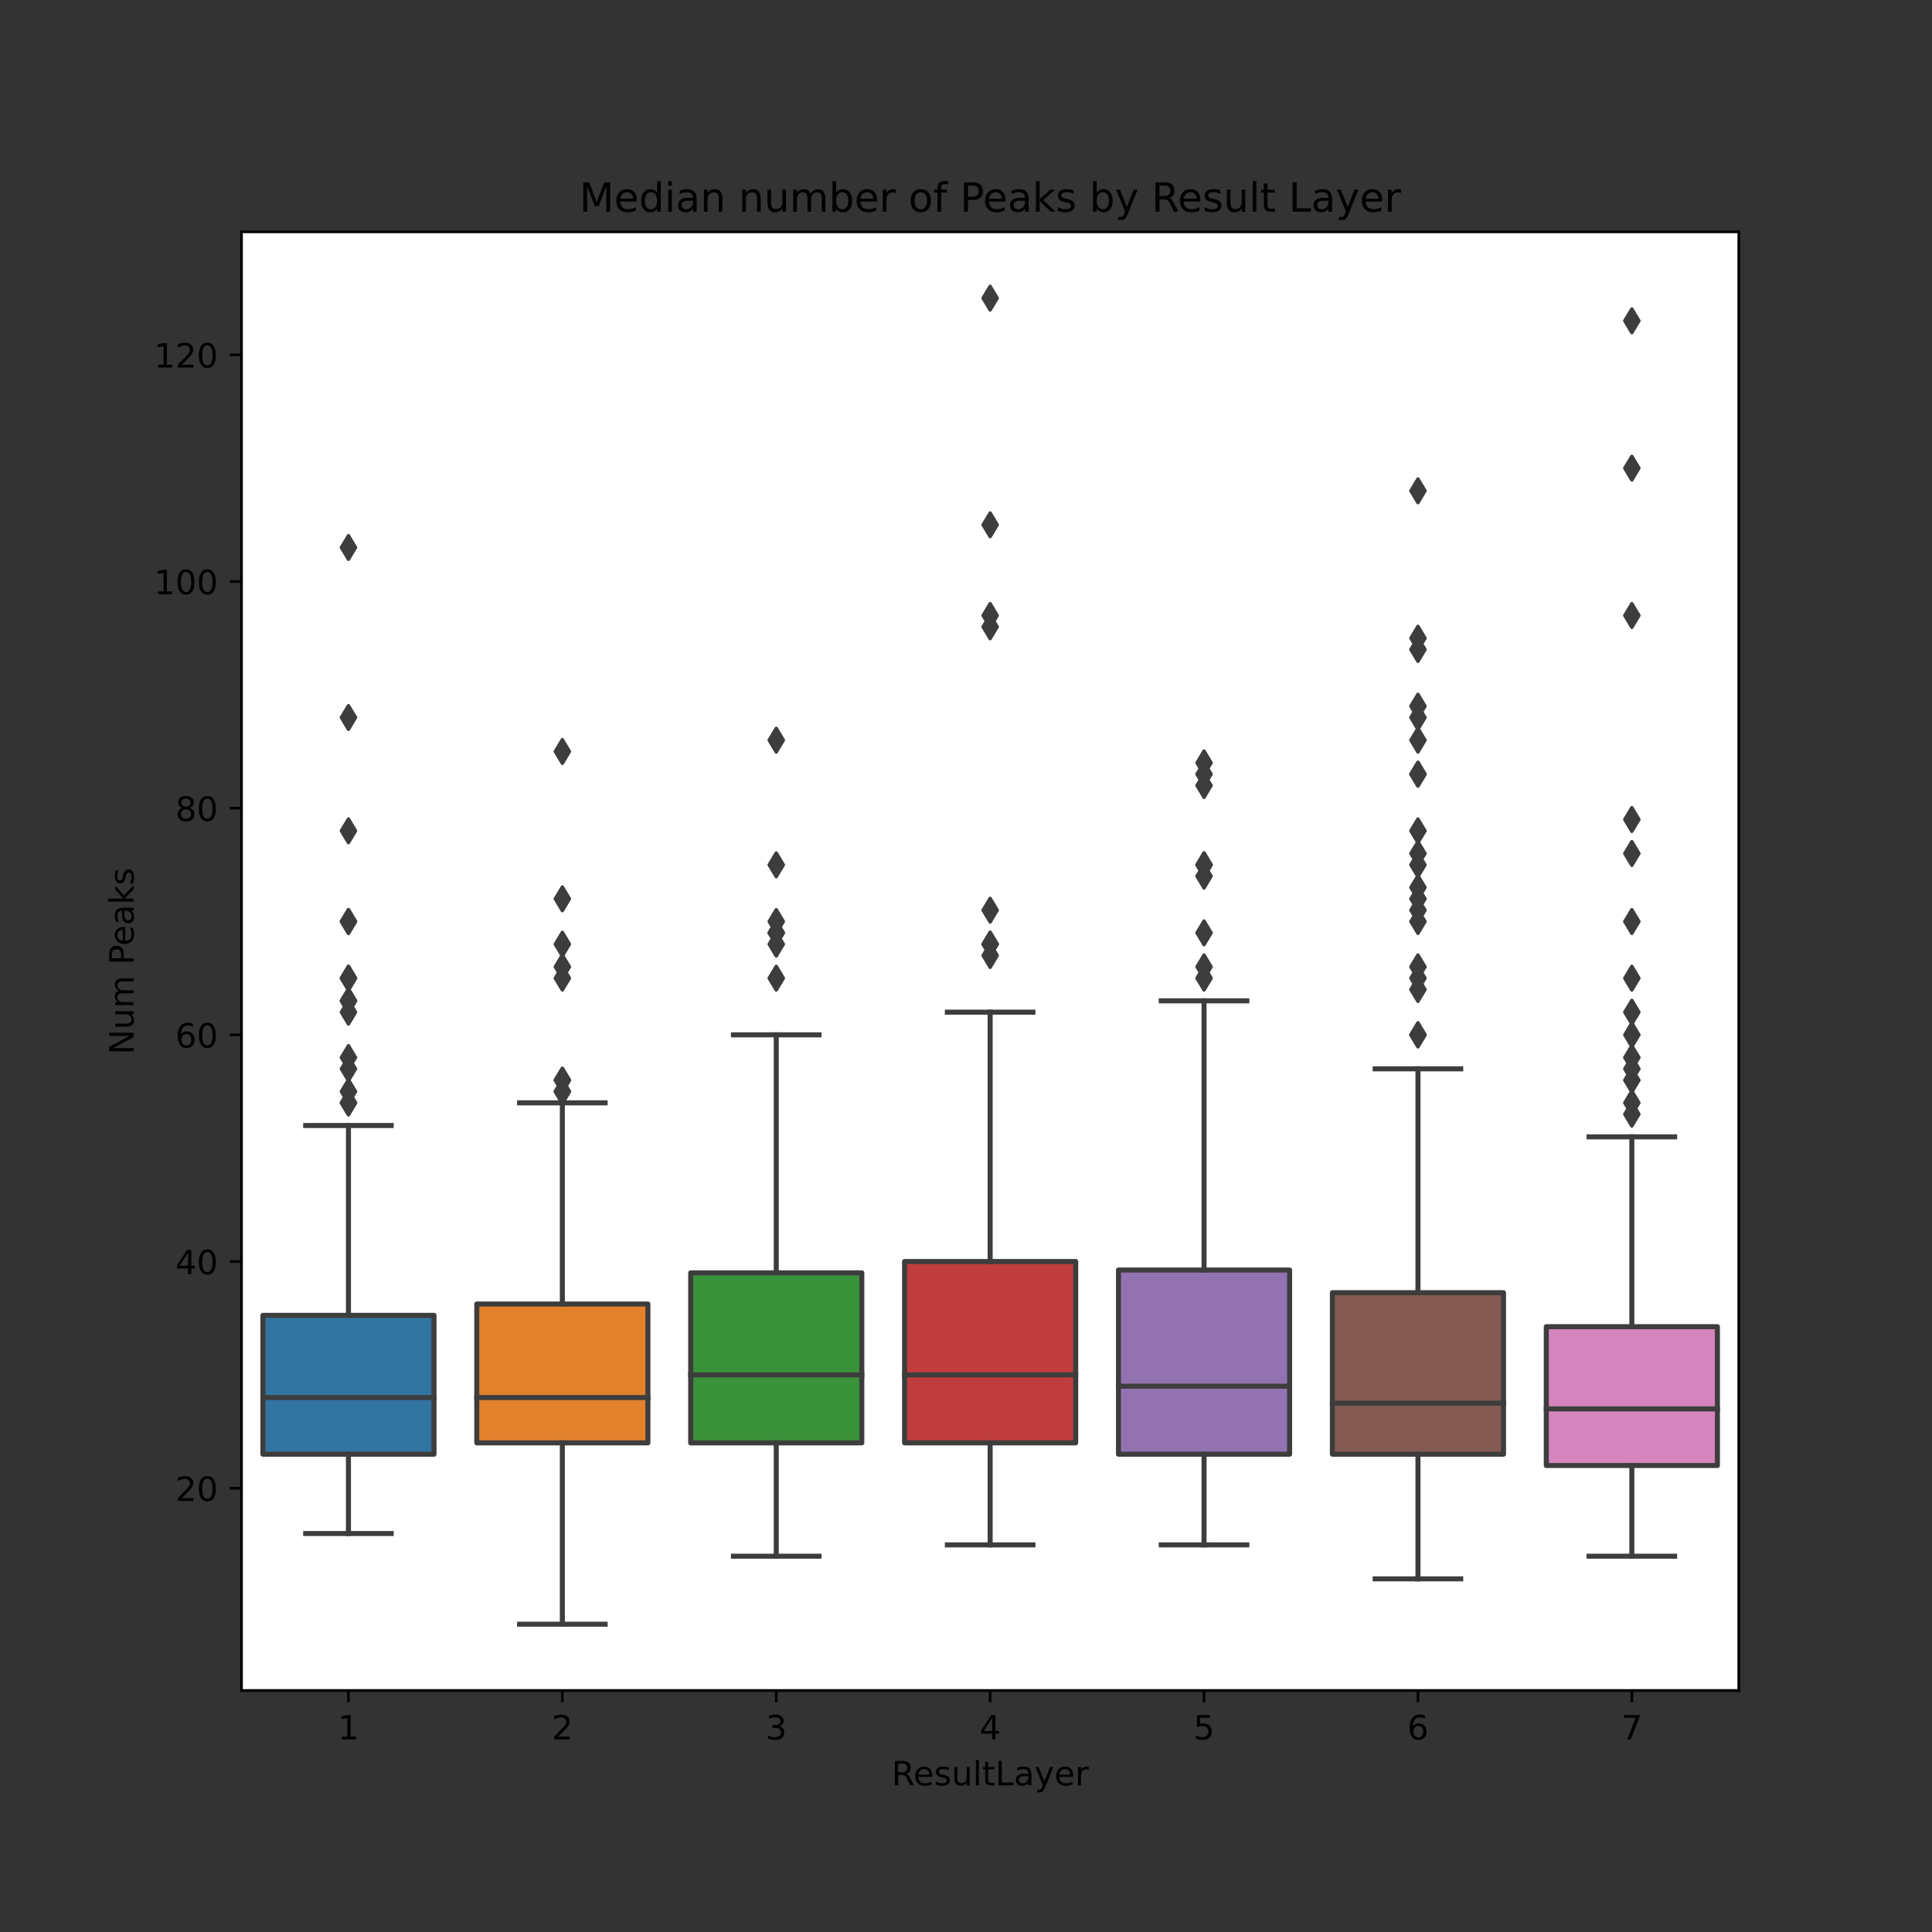 <?xml version="1.0" encoding="utf-8" standalone="no"?>
<!DOCTYPE svg PUBLIC "-//W3C//DTD SVG 1.1//EN"
  "http://www.w3.org/Graphics/SVG/1.1/DTD/svg11.dtd">
<!-- Created with matplotlib (https://matplotlib.org/) -->
<svg height="576pt" version="1.1" viewBox="0 0 576 576" width="576pt" xmlns="http://www.w3.org/2000/svg" xmlns:xlink="http://www.w3.org/1999/xlink">
 <rect x="0" y="0" width="576" height="576" fill="#333333" stroke="none"/>
 <defs>
  <style type="text/css">*{stroke-linecap:butt;stroke-linejoin:round;}</style>
 </defs>
 <g id="figure_1">
  <g id="patch_1">
   <path d="M 0 576 
L 576 576 
L 576 0 
L 0 0 
z
" style="fill:none;"/>
  </g>
  <g id="axes_1">
   <g id="patch_2">
    <path d="M 72 504 
L 518.4 504 
L 518.4 69.12 
L 72 69.12 
z
" style="fill:#ffffff;"/>
   </g>
   <g id="patch_3">
    <path clip-path="url(#pf994b0d248)" d="M 78.377 433.547 
L 129.394 433.547 
L 129.394 392.154 
L 78.377 392.154 
L 78.377 433.547 
z
" style="fill:#3274a1;stroke:#3d3d3d;stroke-linejoin:miter;stroke-width:1.5;"/>
   </g>
   <g id="patch_4">
    <path clip-path="url(#pf994b0d248)" d="M 142.149 430.168 
L 193.166 430.168 
L 193.166 388.775 
L 142.149 388.775 
L 142.149 430.168 
z
" style="fill:#e1812c;stroke:#3d3d3d;stroke-linejoin:miter;stroke-width:1.5;"/>
   </g>
   <g id="patch_5">
    <path clip-path="url(#pf994b0d248)" d="M 205.92 430.168 
L 256.937 430.168 
L 256.937 379.483 
L 205.92 379.483 
L 205.92 430.168 
z
" style="fill:#3a923a;stroke:#3d3d3d;stroke-linejoin:miter;stroke-width:1.5;"/>
   </g>
   <g id="patch_6">
    <path clip-path="url(#pf994b0d248)" d="M 269.691 430.168 
L 320.709 430.168 
L 320.709 376.104 
L 269.691 376.104 
L 269.691 430.168 
z
" style="fill:#c03d3e;stroke:#3d3d3d;stroke-linejoin:miter;stroke-width:1.5;"/>
   </g>
   <g id="patch_7">
    <path clip-path="url(#pf994b0d248)" d="M 333.463 433.547 
L 384.48 433.547 
L 384.48 378.638 
L 333.463 378.638 
L 333.463 433.547 
z
" style="fill:#9372b2;stroke:#3d3d3d;stroke-linejoin:miter;stroke-width:1.5;"/>
   </g>
   <g id="patch_8">
    <path clip-path="url(#pf994b0d248)" d="M 397.234 433.547 
L 448.251 433.547 
L 448.251 385.396 
L 397.234 385.396 
L 397.234 433.547 
z
" style="fill:#845b53;stroke:#3d3d3d;stroke-linejoin:miter;stroke-width:1.5;"/>
   </g>
   <g id="patch_9">
    <path clip-path="url(#pf994b0d248)" d="M 461.006 436.926 
L 512.023 436.926 
L 512.023 395.533 
L 461.006 395.533 
L 461.006 436.926 
z
" style="fill:#d684bd;stroke:#3d3d3d;stroke-linejoin:miter;stroke-width:1.5;"/>
   </g>
   <g id="matplotlib.axis_1">
    <g id="xtick_1">
     <g id="line2d_1">
      <defs>
       <path d="M 0 0 
L 0 3.5 
" id="m54c44433f3" style="stroke:#000000;stroke-width:0.8;"/>
      </defs>
      <g>
       <use style="stroke:#000000;stroke-width:0.8;" x="103.886" xlink:href="#m54c44433f3" y="504"/>
      </g>
     </g>
     <g id="text_1">
      <!-- 1 -->
      <g transform="translate(100.704 518.598)scale(0.1 -0.1)">
       <defs>
        <path d="M 12.406 8.297 
L 28.516 8.297 
L 28.516 63.922 
L 10.984 60.406 
L 10.984 69.391 
L 28.422 72.906 
L 38.281 72.906 
L 38.281 8.297 
L 54.391 8.297 
L 54.391 0 
L 12.406 0 
z
" id="DejaVuSans-49"/>
       </defs>
       <use xlink:href="#DejaVuSans-49"/>
      </g>
     </g>
    </g>
    <g id="xtick_2">
     <g id="line2d_2">
      <g>
       <use style="stroke:#000000;stroke-width:0.8;" x="167.657" xlink:href="#m54c44433f3" y="504"/>
      </g>
     </g>
     <g id="text_2">
      <!-- 2 -->
      <g transform="translate(164.476 518.598)scale(0.1 -0.1)">
       <defs>
        <path d="M 19.188 8.297 
L 53.609 8.297 
L 53.609 0 
L 7.328 0 
L 7.328 8.297 
Q 12.938 14.109 22.625 23.891 
Q 32.328 33.688 34.812 36.531 
Q 39.547 41.844 41.422 45.531 
Q 43.312 49.219 43.312 52.781 
Q 43.312 58.594 39.234 62.25 
Q 35.156 65.922 28.609 65.922 
Q 23.969 65.922 18.812 64.312 
Q 13.672 62.703 7.812 59.422 
L 7.812 69.391 
Q 13.766 71.781 18.938 73 
Q 24.125 74.219 28.422 74.219 
Q 39.75 74.219 46.484 68.547 
Q 53.219 62.891 53.219 53.422 
Q 53.219 48.922 51.531 44.891 
Q 49.859 40.875 45.406 35.406 
Q 44.188 33.984 37.641 27.219 
Q 31.109 20.453 19.188 8.297 
z
" id="DejaVuSans-50"/>
       </defs>
       <use xlink:href="#DejaVuSans-50"/>
      </g>
     </g>
    </g>
    <g id="xtick_3">
     <g id="line2d_3">
      <g>
       <use style="stroke:#000000;stroke-width:0.8;" x="231.429" xlink:href="#m54c44433f3" y="504"/>
      </g>
     </g>
     <g id="text_3">
      <!-- 3 -->
      <g transform="translate(228.247 518.598)scale(0.1 -0.1)">
       <defs>
        <path d="M 40.578 39.312 
Q 47.656 37.797 51.625 33 
Q 55.609 28.219 55.609 21.188 
Q 55.609 10.406 48.188 4.484 
Q 40.766 -1.422 27.094 -1.422 
Q 22.516 -1.422 17.656 -0.516 
Q 12.797 0.391 7.625 2.203 
L 7.625 11.719 
Q 11.719 9.328 16.594 8.109 
Q 21.484 6.891 26.812 6.891 
Q 36.078 6.891 40.938 10.547 
Q 45.797 14.203 45.797 21.188 
Q 45.797 27.641 41.281 31.266 
Q 36.766 34.906 28.719 34.906 
L 20.219 34.906 
L 20.219 43.016 
L 29.109 43.016 
Q 36.375 43.016 40.234 45.922 
Q 44.094 48.828 44.094 54.297 
Q 44.094 59.906 40.109 62.906 
Q 36.141 65.922 28.719 65.922 
Q 24.656 65.922 20.016 65.031 
Q 15.375 64.156 9.812 62.312 
L 9.812 71.094 
Q 15.438 72.656 20.344 73.438 
Q 25.25 74.219 29.594 74.219 
Q 40.828 74.219 47.359 69.109 
Q 53.906 64.016 53.906 55.328 
Q 53.906 49.266 50.438 45.094 
Q 46.969 40.922 40.578 39.312 
z
" id="DejaVuSans-51"/>
       </defs>
       <use xlink:href="#DejaVuSans-51"/>
      </g>
     </g>
    </g>
    <g id="xtick_4">
     <g id="line2d_4">
      <g>
       <use style="stroke:#000000;stroke-width:0.8;" x="295.2" xlink:href="#m54c44433f3" y="504"/>
      </g>
     </g>
     <g id="text_4">
      <!-- 4 -->
      <g transform="translate(292.019 518.598)scale(0.1 -0.1)">
       <defs>
        <path d="M 37.797 64.312 
L 12.891 25.391 
L 37.797 25.391 
z
M 35.203 72.906 
L 47.609 72.906 
L 47.609 25.391 
L 58.016 25.391 
L 58.016 17.188 
L 47.609 17.188 
L 47.609 0 
L 37.797 0 
L 37.797 17.188 
L 4.891 17.188 
L 4.891 26.703 
z
" id="DejaVuSans-52"/>
       </defs>
       <use xlink:href="#DejaVuSans-52"/>
      </g>
     </g>
    </g>
    <g id="xtick_5">
     <g id="line2d_5">
      <g>
       <use style="stroke:#000000;stroke-width:0.8;" x="358.971" xlink:href="#m54c44433f3" y="504"/>
      </g>
     </g>
     <g id="text_5">
      <!-- 5 -->
      <g transform="translate(355.79 518.598)scale(0.1 -0.1)">
       <defs>
        <path d="M 10.797 72.906 
L 49.516 72.906 
L 49.516 64.594 
L 19.828 64.594 
L 19.828 46.734 
Q 21.969 47.469 24.109 47.828 
Q 26.266 48.188 28.422 48.188 
Q 40.625 48.188 47.75 41.5 
Q 54.891 34.812 54.891 23.391 
Q 54.891 11.625 47.562 5.094 
Q 40.234 -1.422 26.906 -1.422 
Q 22.312 -1.422 17.547 -0.641 
Q 12.797 0.141 7.719 1.703 
L 7.719 11.625 
Q 12.109 9.234 16.797 8.062 
Q 21.484 6.891 26.703 6.891 
Q 35.156 6.891 40.078 11.328 
Q 45.016 15.766 45.016 23.391 
Q 45.016 31 40.078 35.438 
Q 35.156 39.891 26.703 39.891 
Q 22.75 39.891 18.812 39.016 
Q 14.891 38.141 10.797 36.281 
z
" id="DejaVuSans-53"/>
       </defs>
       <use xlink:href="#DejaVuSans-53"/>
      </g>
     </g>
    </g>
    <g id="xtick_6">
     <g id="line2d_6">
      <g>
       <use style="stroke:#000000;stroke-width:0.8;" x="422.743" xlink:href="#m54c44433f3" y="504"/>
      </g>
     </g>
     <g id="text_6">
      <!-- 6 -->
      <g transform="translate(419.562 518.598)scale(0.1 -0.1)">
       <defs>
        <path d="M 33.016 40.375 
Q 26.375 40.375 22.484 35.828 
Q 18.609 31.297 18.609 23.391 
Q 18.609 15.531 22.484 10.953 
Q 26.375 6.391 33.016 6.391 
Q 39.656 6.391 43.531 10.953 
Q 47.406 15.531 47.406 23.391 
Q 47.406 31.297 43.531 35.828 
Q 39.656 40.375 33.016 40.375 
z
M 52.594 71.297 
L 52.594 62.312 
Q 48.875 64.062 45.094 64.984 
Q 41.312 65.922 37.594 65.922 
Q 27.828 65.922 22.672 59.328 
Q 17.531 52.734 16.797 39.406 
Q 19.672 43.656 24.016 45.922 
Q 28.375 48.188 33.594 48.188 
Q 44.578 48.188 50.953 41.516 
Q 57.328 34.859 57.328 23.391 
Q 57.328 12.156 50.688 5.359 
Q 44.047 -1.422 33.016 -1.422 
Q 20.359 -1.422 13.672 8.266 
Q 6.984 17.969 6.984 36.375 
Q 6.984 53.656 15.188 63.938 
Q 23.391 74.219 37.203 74.219 
Q 40.922 74.219 44.703 73.484 
Q 48.484 72.75 52.594 71.297 
z
" id="DejaVuSans-54"/>
       </defs>
       <use xlink:href="#DejaVuSans-54"/>
      </g>
     </g>
    </g>
    <g id="xtick_7">
     <g id="line2d_7">
      <g>
       <use style="stroke:#000000;stroke-width:0.8;" x="486.514" xlink:href="#m54c44433f3" y="504"/>
      </g>
     </g>
     <g id="text_7">
      <!-- 7 -->
      <g transform="translate(483.333 518.598)scale(0.1 -0.1)">
       <defs>
        <path d="M 8.203 72.906 
L 55.078 72.906 
L 55.078 68.703 
L 28.609 0 
L 18.312 0 
L 43.219 64.594 
L 8.203 64.594 
z
" id="DejaVuSans-55"/>
       </defs>
       <use xlink:href="#DejaVuSans-55"/>
      </g>
     </g>
    </g>
    <g id="text_8">
     <!-- ResultLayer -->
     <g transform="translate(265.81 532.277)scale(0.1 -0.1)">
      <defs>
       <path d="M 44.391 34.188 
Q 47.562 33.109 50.562 29.594 
Q 53.562 26.078 56.594 19.922 
L 66.609 0 
L 56 0 
L 46.688 18.703 
Q 43.062 26.031 39.672 28.422 
Q 36.281 30.812 30.422 30.812 
L 19.672 30.812 
L 19.672 0 
L 9.812 0 
L 9.812 72.906 
L 32.078 72.906 
Q 44.578 72.906 50.734 67.672 
Q 56.891 62.453 56.891 51.906 
Q 56.891 45.016 53.688 40.469 
Q 50.484 35.938 44.391 34.188 
z
M 19.672 64.797 
L 19.672 38.922 
L 32.078 38.922 
Q 39.203 38.922 42.844 42.219 
Q 46.484 45.516 46.484 51.906 
Q 46.484 58.297 42.844 61.547 
Q 39.203 64.797 32.078 64.797 
z
" id="DejaVuSans-82"/>
       <path d="M 56.203 29.594 
L 56.203 25.203 
L 14.891 25.203 
Q 15.484 15.922 20.484 11.062 
Q 25.484 6.203 34.422 6.203 
Q 39.594 6.203 44.453 7.469 
Q 49.312 8.734 54.109 11.281 
L 54.109 2.781 
Q 49.266 0.734 44.188 -0.344 
Q 39.109 -1.422 33.891 -1.422 
Q 20.797 -1.422 13.156 6.188 
Q 5.516 13.812 5.516 26.812 
Q 5.516 40.234 12.766 48.109 
Q 20.016 56 32.328 56 
Q 43.359 56 49.781 48.891 
Q 56.203 41.797 56.203 29.594 
z
M 47.219 32.234 
Q 47.125 39.594 43.094 43.984 
Q 39.062 48.391 32.422 48.391 
Q 24.906 48.391 20.391 44.141 
Q 15.875 39.891 15.188 32.172 
z
" id="DejaVuSans-101"/>
       <path d="M 44.281 53.078 
L 44.281 44.578 
Q 40.484 46.531 36.375 47.5 
Q 32.281 48.484 27.875 48.484 
Q 21.188 48.484 17.844 46.438 
Q 14.5 44.391 14.5 40.281 
Q 14.5 37.156 16.891 35.375 
Q 19.281 33.594 26.516 31.984 
L 29.594 31.297 
Q 39.156 29.25 43.188 25.516 
Q 47.219 21.781 47.219 15.094 
Q 47.219 7.469 41.188 3.016 
Q 35.156 -1.422 24.609 -1.422 
Q 20.219 -1.422 15.453 -0.562 
Q 10.688 0.297 5.422 2 
L 5.422 11.281 
Q 10.406 8.688 15.234 7.391 
Q 20.062 6.109 24.812 6.109 
Q 31.156 6.109 34.562 8.281 
Q 37.984 10.453 37.984 14.406 
Q 37.984 18.062 35.516 20.016 
Q 33.062 21.969 24.703 23.781 
L 21.578 24.516 
Q 13.234 26.266 9.516 29.906 
Q 5.812 33.547 5.812 39.891 
Q 5.812 47.609 11.281 51.797 
Q 16.75 56 26.812 56 
Q 31.781 56 36.172 55.266 
Q 40.578 54.547 44.281 53.078 
z
" id="DejaVuSans-115"/>
       <path d="M 8.5 21.578 
L 8.5 54.688 
L 17.484 54.688 
L 17.484 21.922 
Q 17.484 14.156 20.5 10.266 
Q 23.531 6.391 29.594 6.391 
Q 36.859 6.391 41.078 11.031 
Q 45.312 15.672 45.312 23.688 
L 45.312 54.688 
L 54.297 54.688 
L 54.297 0 
L 45.312 0 
L 45.312 8.406 
Q 42.047 3.422 37.719 1 
Q 33.406 -1.422 27.688 -1.422 
Q 18.266 -1.422 13.375 4.438 
Q 8.5 10.297 8.5 21.578 
z
M 31.109 56 
z
" id="DejaVuSans-117"/>
       <path d="M 9.422 75.984 
L 18.406 75.984 
L 18.406 0 
L 9.422 0 
z
" id="DejaVuSans-108"/>
       <path d="M 18.312 70.219 
L 18.312 54.688 
L 36.812 54.688 
L 36.812 47.703 
L 18.312 47.703 
L 18.312 18.016 
Q 18.312 11.328 20.141 9.422 
Q 21.969 7.516 27.594 7.516 
L 36.812 7.516 
L 36.812 0 
L 27.594 0 
Q 17.188 0 13.234 3.875 
Q 9.281 7.766 9.281 18.016 
L 9.281 47.703 
L 2.688 47.703 
L 2.688 54.688 
L 9.281 54.688 
L 9.281 70.219 
z
" id="DejaVuSans-116"/>
       <path d="M 9.812 72.906 
L 19.672 72.906 
L 19.672 8.297 
L 55.172 8.297 
L 55.172 0 
L 9.812 0 
z
" id="DejaVuSans-76"/>
       <path d="M 34.281 27.484 
Q 23.391 27.484 19.188 25 
Q 14.984 22.516 14.984 16.5 
Q 14.984 11.719 18.141 8.906 
Q 21.297 6.109 26.703 6.109 
Q 34.188 6.109 38.703 11.406 
Q 43.219 16.703 43.219 25.484 
L 43.219 27.484 
z
M 52.203 31.203 
L 52.203 0 
L 43.219 0 
L 43.219 8.297 
Q 40.141 3.328 35.547 0.953 
Q 30.953 -1.422 24.312 -1.422 
Q 15.922 -1.422 10.953 3.297 
Q 6 8.016 6 15.922 
Q 6 25.141 12.172 29.828 
Q 18.359 34.516 30.609 34.516 
L 43.219 34.516 
L 43.219 35.406 
Q 43.219 41.609 39.141 45 
Q 35.062 48.391 27.688 48.391 
Q 23 48.391 18.547 47.266 
Q 14.109 46.141 10.016 43.891 
L 10.016 52.203 
Q 14.938 54.109 19.578 55.047 
Q 24.219 56 28.609 56 
Q 40.484 56 46.344 49.844 
Q 52.203 43.703 52.203 31.203 
z
" id="DejaVuSans-97"/>
       <path d="M 32.172 -5.078 
Q 28.375 -14.844 24.75 -17.812 
Q 21.141 -20.797 15.094 -20.797 
L 7.906 -20.797 
L 7.906 -13.281 
L 13.188 -13.281 
Q 16.891 -13.281 18.938 -11.516 
Q 21 -9.766 23.484 -3.219 
L 25.094 0.875 
L 2.984 54.688 
L 12.5 54.688 
L 29.594 11.922 
L 46.688 54.688 
L 56.203 54.688 
z
" id="DejaVuSans-121"/>
       <path d="M 41.109 46.297 
Q 39.594 47.172 37.812 47.578 
Q 36.031 48 33.891 48 
Q 26.266 48 22.188 43.047 
Q 18.109 38.094 18.109 28.812 
L 18.109 0 
L 9.078 0 
L 9.078 54.688 
L 18.109 54.688 
L 18.109 46.188 
Q 20.953 51.172 25.484 53.578 
Q 30.031 56 36.531 56 
Q 37.453 56 38.578 55.875 
Q 39.703 55.766 41.062 55.516 
z
" id="DejaVuSans-114"/>
      </defs>
      <use xlink:href="#DejaVuSans-82"/>
      <use x="64.982" xlink:href="#DejaVuSans-101"/>
      <use x="126.506" xlink:href="#DejaVuSans-115"/>
      <use x="178.605" xlink:href="#DejaVuSans-117"/>
      <use x="241.984" xlink:href="#DejaVuSans-108"/>
      <use x="269.768" xlink:href="#DejaVuSans-116"/>
      <use x="308.977" xlink:href="#DejaVuSans-76"/>
      <use x="364.689" xlink:href="#DejaVuSans-97"/>
      <use x="425.969" xlink:href="#DejaVuSans-121"/>
      <use x="485.148" xlink:href="#DejaVuSans-101"/>
      <use x="546.672" xlink:href="#DejaVuSans-114"/>
     </g>
    </g>
   </g>
   <g id="matplotlib.axis_2">
    <g id="ytick_1">
     <g id="line2d_8">
      <defs>
       <path d="M 0 0 
L -3.5 0 
" id="mae327971f1" style="stroke:#000000;stroke-width:0.8;"/>
      </defs>
      <g>
       <use style="stroke:#000000;stroke-width:0.8;" x="72" xlink:href="#mae327971f1" y="443.684"/>
      </g>
     </g>
     <g id="text_9">
      <!-- 20 -->
      <g transform="translate(52.275 447.484)scale(0.1 -0.1)">
       <defs>
        <path d="M 31.781 66.406 
Q 24.172 66.406 20.328 58.906 
Q 16.5 51.422 16.5 36.375 
Q 16.5 21.391 20.328 13.891 
Q 24.172 6.391 31.781 6.391 
Q 39.453 6.391 43.281 13.891 
Q 47.125 21.391 47.125 36.375 
Q 47.125 51.422 43.281 58.906 
Q 39.453 66.406 31.781 66.406 
z
M 31.781 74.219 
Q 44.047 74.219 50.516 64.516 
Q 56.984 54.828 56.984 36.375 
Q 56.984 17.969 50.516 8.266 
Q 44.047 -1.422 31.781 -1.422 
Q 19.531 -1.422 13.062 8.266 
Q 6.594 17.969 6.594 36.375 
Q 6.594 54.828 13.062 64.516 
Q 19.531 74.219 31.781 74.219 
z
" id="DejaVuSans-48"/>
       </defs>
       <use xlink:href="#DejaVuSans-50"/>
       <use x="63.623" xlink:href="#DejaVuSans-48"/>
      </g>
     </g>
    </g>
    <g id="ytick_2">
     <g id="line2d_9">
      <g>
       <use style="stroke:#000000;stroke-width:0.8;" x="72" xlink:href="#mae327971f1" y="376.104"/>
      </g>
     </g>
     <g id="text_10">
      <!-- 40 -->
      <g transform="translate(52.275 379.903)scale(0.1 -0.1)">
       <use xlink:href="#DejaVuSans-52"/>
       <use x="63.623" xlink:href="#DejaVuSans-48"/>
      </g>
     </g>
    </g>
    <g id="ytick_3">
     <g id="line2d_10">
      <g>
       <use style="stroke:#000000;stroke-width:0.8;" x="72" xlink:href="#mae327971f1" y="308.524"/>
      </g>
     </g>
     <g id="text_11">
      <!-- 60 -->
      <g transform="translate(52.275 312.323)scale(0.1 -0.1)">
       <use xlink:href="#DejaVuSans-54"/>
       <use x="63.623" xlink:href="#DejaVuSans-48"/>
      </g>
     </g>
    </g>
    <g id="ytick_4">
     <g id="line2d_11">
      <g>
       <use style="stroke:#000000;stroke-width:0.8;" x="72" xlink:href="#mae327971f1" y="240.943"/>
      </g>
     </g>
     <g id="text_12">
      <!-- 80 -->
      <g transform="translate(52.275 244.742)scale(0.1 -0.1)">
       <defs>
        <path d="M 31.781 34.625 
Q 24.75 34.625 20.719 30.859 
Q 16.703 27.094 16.703 20.516 
Q 16.703 13.922 20.719 10.156 
Q 24.75 6.391 31.781 6.391 
Q 38.812 6.391 42.859 10.172 
Q 46.922 13.969 46.922 20.516 
Q 46.922 27.094 42.891 30.859 
Q 38.875 34.625 31.781 34.625 
z
M 21.922 38.812 
Q 15.578 40.375 12.031 44.719 
Q 8.5 49.078 8.5 55.328 
Q 8.5 64.062 14.719 69.141 
Q 20.953 74.219 31.781 74.219 
Q 42.672 74.219 48.875 69.141 
Q 55.078 64.062 55.078 55.328 
Q 55.078 49.078 51.531 44.719 
Q 48 40.375 41.703 38.812 
Q 48.828 37.156 52.797 32.312 
Q 56.781 27.484 56.781 20.516 
Q 56.781 9.906 50.312 4.234 
Q 43.844 -1.422 31.781 -1.422 
Q 19.734 -1.422 13.25 4.234 
Q 6.781 9.906 6.781 20.516 
Q 6.781 27.484 10.781 32.312 
Q 14.797 37.156 21.922 38.812 
z
M 18.312 54.391 
Q 18.312 48.734 21.844 45.562 
Q 25.391 42.391 31.781 42.391 
Q 38.141 42.391 41.719 45.562 
Q 45.312 48.734 45.312 54.391 
Q 45.312 60.062 41.719 63.234 
Q 38.141 66.406 31.781 66.406 
Q 25.391 66.406 21.844 63.234 
Q 18.312 60.062 18.312 54.391 
z
" id="DejaVuSans-56"/>
       </defs>
       <use xlink:href="#DejaVuSans-56"/>
       <use x="63.623" xlink:href="#DejaVuSans-48"/>
      </g>
     </g>
    </g>
    <g id="ytick_5">
     <g id="line2d_12">
      <g>
       <use style="stroke:#000000;stroke-width:0.8;" x="72" xlink:href="#mae327971f1" y="173.363"/>
      </g>
     </g>
     <g id="text_13">
      <!-- 100 -->
      <g transform="translate(45.913 177.162)scale(0.1 -0.1)">
       <use xlink:href="#DejaVuSans-49"/>
       <use x="63.623" xlink:href="#DejaVuSans-48"/>
       <use x="127.246" xlink:href="#DejaVuSans-48"/>
      </g>
     </g>
    </g>
    <g id="ytick_6">
     <g id="line2d_13">
      <g>
       <use style="stroke:#000000;stroke-width:0.8;" x="72" xlink:href="#mae327971f1" y="105.782"/>
      </g>
     </g>
     <g id="text_14">
      <!-- 120 -->
      <g transform="translate(45.913 109.582)scale(0.1 -0.1)">
       <use xlink:href="#DejaVuSans-49"/>
       <use x="63.623" xlink:href="#DejaVuSans-50"/>
       <use x="127.246" xlink:href="#DejaVuSans-48"/>
      </g>
     </g>
    </g>
    <g id="text_15">
     <!-- Num Peaks -->
     <g transform="translate(39.833 314.403)rotate(-90)scale(0.1 -0.1)">
      <defs>
       <path d="M 9.812 72.906 
L 23.094 72.906 
L 55.422 11.922 
L 55.422 72.906 
L 64.984 72.906 
L 64.984 0 
L 51.703 0 
L 19.391 60.984 
L 19.391 0 
L 9.812 0 
z
" id="DejaVuSans-78"/>
       <path d="M 52 44.188 
Q 55.375 50.25 60.062 53.125 
Q 64.75 56 71.094 56 
Q 79.641 56 84.281 50.016 
Q 88.922 44.047 88.922 33.016 
L 88.922 0 
L 79.891 0 
L 79.891 32.719 
Q 79.891 40.578 77.094 44.375 
Q 74.312 48.188 68.609 48.188 
Q 61.625 48.188 57.562 43.547 
Q 53.516 38.922 53.516 30.906 
L 53.516 0 
L 44.484 0 
L 44.484 32.719 
Q 44.484 40.625 41.703 44.406 
Q 38.922 48.188 33.109 48.188 
Q 26.219 48.188 22.156 43.531 
Q 18.109 38.875 18.109 30.906 
L 18.109 0 
L 9.078 0 
L 9.078 54.688 
L 18.109 54.688 
L 18.109 46.188 
Q 21.188 51.219 25.484 53.609 
Q 29.781 56 35.688 56 
Q 41.656 56 45.828 52.969 
Q 50 49.953 52 44.188 
z
" id="DejaVuSans-109"/>
       <path id="DejaVuSans-32"/>
       <path d="M 19.672 64.797 
L 19.672 37.406 
L 32.078 37.406 
Q 38.969 37.406 42.719 40.969 
Q 46.484 44.531 46.484 51.125 
Q 46.484 57.672 42.719 61.234 
Q 38.969 64.797 32.078 64.797 
z
M 9.812 72.906 
L 32.078 72.906 
Q 44.344 72.906 50.609 67.359 
Q 56.891 61.812 56.891 51.125 
Q 56.891 40.328 50.609 34.812 
Q 44.344 29.297 32.078 29.297 
L 19.672 29.297 
L 19.672 0 
L 9.812 0 
z
" id="DejaVuSans-80"/>
       <path d="M 9.078 75.984 
L 18.109 75.984 
L 18.109 31.109 
L 44.922 54.688 
L 56.391 54.688 
L 27.391 29.109 
L 57.625 0 
L 45.906 0 
L 18.109 26.703 
L 18.109 0 
L 9.078 0 
z
" id="DejaVuSans-107"/>
      </defs>
      <use xlink:href="#DejaVuSans-78"/>
      <use x="74.805" xlink:href="#DejaVuSans-117"/>
      <use x="138.184" xlink:href="#DejaVuSans-109"/>
      <use x="235.596" xlink:href="#DejaVuSans-32"/>
      <use x="267.383" xlink:href="#DejaVuSans-80"/>
      <use x="324.061" xlink:href="#DejaVuSans-101"/>
      <use x="385.584" xlink:href="#DejaVuSans-97"/>
      <use x="446.863" xlink:href="#DejaVuSans-107"/>
      <use x="504.773" xlink:href="#DejaVuSans-115"/>
     </g>
    </g>
   </g>
   <g id="line2d_14">
    <path clip-path="url(#pf994b0d248)" d="M 103.886 433.547 
L 103.886 457.201 
" style="fill:none;stroke:#3d3d3d;stroke-linecap:square;stroke-width:1.5;"/>
   </g>
   <g id="line2d_15">
    <path clip-path="url(#pf994b0d248)" d="M 103.886 392.154 
L 103.886 335.556 
" style="fill:none;stroke:#3d3d3d;stroke-linecap:square;stroke-width:1.5;"/>
   </g>
   <g id="line2d_16">
    <path clip-path="url(#pf994b0d248)" d="M 91.131 457.201 
L 116.64 457.201 
" style="fill:none;stroke:#3d3d3d;stroke-linecap:square;stroke-width:1.5;"/>
   </g>
   <g id="line2d_17">
    <path clip-path="url(#pf994b0d248)" d="M 91.131 335.556 
L 116.64 335.556 
" style="fill:none;stroke:#3d3d3d;stroke-linecap:square;stroke-width:1.5;"/>
   </g>
   <g id="line2d_18">
    <defs>
     <path d="M 0 3.536 
L 2.121 0 
L 0 -3.536 
L -2.121 0 
z
" id="mf03e0bd2ca" style="stroke:#3d3d3d;stroke-linejoin:miter;"/>
    </defs>
    <g clip-path="url(#pf994b0d248)">
     <use style="fill:#3d3d3d;stroke:#3d3d3d;stroke-linejoin:miter;" x="103.886" xlink:href="#mf03e0bd2ca" y="301.766"/>
     <use style="fill:#3d3d3d;stroke:#3d3d3d;stroke-linejoin:miter;" x="103.886" xlink:href="#mf03e0bd2ca" y="328.798"/>
     <use style="fill:#3d3d3d;stroke:#3d3d3d;stroke-linejoin:miter;" x="103.886" xlink:href="#mf03e0bd2ca" y="213.911"/>
     <use style="fill:#3d3d3d;stroke:#3d3d3d;stroke-linejoin:miter;" x="103.886" xlink:href="#mf03e0bd2ca" y="274.733"/>
     <use style="fill:#3d3d3d;stroke:#3d3d3d;stroke-linejoin:miter;" x="103.886" xlink:href="#mf03e0bd2ca" y="291.629"/>
     <use style="fill:#3d3d3d;stroke:#3d3d3d;stroke-linejoin:miter;" x="103.886" xlink:href="#mf03e0bd2ca" y="247.701"/>
     <use style="fill:#3d3d3d;stroke:#3d3d3d;stroke-linejoin:miter;" x="103.886" xlink:href="#mf03e0bd2ca" y="298.387"/>
     <use style="fill:#3d3d3d;stroke:#3d3d3d;stroke-linejoin:miter;" x="103.886" xlink:href="#mf03e0bd2ca" y="274.733"/>
     <use style="fill:#3d3d3d;stroke:#3d3d3d;stroke-linejoin:miter;" x="103.886" xlink:href="#mf03e0bd2ca" y="318.661"/>
     <use style="fill:#3d3d3d;stroke:#3d3d3d;stroke-linejoin:miter;" x="103.886" xlink:href="#mf03e0bd2ca" y="325.419"/>
     <use style="fill:#3d3d3d;stroke:#3d3d3d;stroke-linejoin:miter;" x="103.886" xlink:href="#mf03e0bd2ca" y="163.226"/>
     <use style="fill:#3d3d3d;stroke:#3d3d3d;stroke-linejoin:miter;" x="103.886" xlink:href="#mf03e0bd2ca" y="298.387"/>
     <use style="fill:#3d3d3d;stroke:#3d3d3d;stroke-linejoin:miter;" x="103.886" xlink:href="#mf03e0bd2ca" y="328.798"/>
     <use style="fill:#3d3d3d;stroke:#3d3d3d;stroke-linejoin:miter;" x="103.886" xlink:href="#mf03e0bd2ca" y="291.629"/>
     <use style="fill:#3d3d3d;stroke:#3d3d3d;stroke-linejoin:miter;" x="103.886" xlink:href="#mf03e0bd2ca" y="315.282"/>
    </g>
   </g>
   <g id="line2d_19">
    <path clip-path="url(#pf994b0d248)" d="M 167.657 430.168 
L 167.657 484.233 
" style="fill:none;stroke:#3d3d3d;stroke-linecap:square;stroke-width:1.5;"/>
   </g>
   <g id="line2d_20">
    <path clip-path="url(#pf994b0d248)" d="M 167.657 388.775 
L 167.657 328.798 
" style="fill:none;stroke:#3d3d3d;stroke-linecap:square;stroke-width:1.5;"/>
   </g>
   <g id="line2d_21">
    <path clip-path="url(#pf994b0d248)" d="M 154.903 484.233 
L 180.411 484.233 
" style="fill:none;stroke:#3d3d3d;stroke-linecap:square;stroke-width:1.5;"/>
   </g>
   <g id="line2d_22">
    <path clip-path="url(#pf994b0d248)" d="M 154.903 328.798 
L 180.411 328.798 
" style="fill:none;stroke:#3d3d3d;stroke-linecap:square;stroke-width:1.5;"/>
   </g>
   <g id="line2d_23">
    <g clip-path="url(#pf994b0d248)">
     <use style="fill:#3d3d3d;stroke:#3d3d3d;stroke-linejoin:miter;" x="167.657" xlink:href="#mf03e0bd2ca" y="322.04"/>
     <use style="fill:#3d3d3d;stroke:#3d3d3d;stroke-linejoin:miter;" x="167.657" xlink:href="#mf03e0bd2ca" y="281.491"/>
     <use style="fill:#3d3d3d;stroke:#3d3d3d;stroke-linejoin:miter;" x="167.657" xlink:href="#mf03e0bd2ca" y="224.048"/>
     <use style="fill:#3d3d3d;stroke:#3d3d3d;stroke-linejoin:miter;" x="167.657" xlink:href="#mf03e0bd2ca" y="267.975"/>
     <use style="fill:#3d3d3d;stroke:#3d3d3d;stroke-linejoin:miter;" x="167.657" xlink:href="#mf03e0bd2ca" y="291.629"/>
     <use style="fill:#3d3d3d;stroke:#3d3d3d;stroke-linejoin:miter;" x="167.657" xlink:href="#mf03e0bd2ca" y="288.25"/>
     <use style="fill:#3d3d3d;stroke:#3d3d3d;stroke-linejoin:miter;" x="167.657" xlink:href="#mf03e0bd2ca" y="325.419"/>
     <use style="fill:#3d3d3d;stroke:#3d3d3d;stroke-linejoin:miter;" x="167.657" xlink:href="#mf03e0bd2ca" y="322.04"/>
     <use style="fill:#3d3d3d;stroke:#3d3d3d;stroke-linejoin:miter;" x="167.657" xlink:href="#mf03e0bd2ca" y="325.419"/>
    </g>
   </g>
   <g id="line2d_24">
    <path clip-path="url(#pf994b0d248)" d="M 231.429 430.168 
L 231.429 463.959 
" style="fill:none;stroke:#3d3d3d;stroke-linecap:square;stroke-width:1.5;"/>
   </g>
   <g id="line2d_25">
    <path clip-path="url(#pf994b0d248)" d="M 231.429 379.483 
L 231.429 308.524 
" style="fill:none;stroke:#3d3d3d;stroke-linecap:square;stroke-width:1.5;"/>
   </g>
   <g id="line2d_26">
    <path clip-path="url(#pf994b0d248)" d="M 218.674 463.959 
L 244.183 463.959 
" style="fill:none;stroke:#3d3d3d;stroke-linecap:square;stroke-width:1.5;"/>
   </g>
   <g id="line2d_27">
    <path clip-path="url(#pf994b0d248)" d="M 218.674 308.524 
L 244.183 308.524 
" style="fill:none;stroke:#3d3d3d;stroke-linecap:square;stroke-width:1.5;"/>
   </g>
   <g id="line2d_28">
    <g clip-path="url(#pf994b0d248)">
     <use style="fill:#3d3d3d;stroke:#3d3d3d;stroke-linejoin:miter;" x="231.429" xlink:href="#mf03e0bd2ca" y="257.838"/>
     <use style="fill:#3d3d3d;stroke:#3d3d3d;stroke-linejoin:miter;" x="231.429" xlink:href="#mf03e0bd2ca" y="220.669"/>
     <use style="fill:#3d3d3d;stroke:#3d3d3d;stroke-linejoin:miter;" x="231.429" xlink:href="#mf03e0bd2ca" y="278.112"/>
     <use style="fill:#3d3d3d;stroke:#3d3d3d;stroke-linejoin:miter;" x="231.429" xlink:href="#mf03e0bd2ca" y="281.491"/>
     <use style="fill:#3d3d3d;stroke:#3d3d3d;stroke-linejoin:miter;" x="231.429" xlink:href="#mf03e0bd2ca" y="291.629"/>
     <use style="fill:#3d3d3d;stroke:#3d3d3d;stroke-linejoin:miter;" x="231.429" xlink:href="#mf03e0bd2ca" y="274.733"/>
     <use style="fill:#3d3d3d;stroke:#3d3d3d;stroke-linejoin:miter;" x="231.429" xlink:href="#mf03e0bd2ca" y="278.112"/>
    </g>
   </g>
   <g id="line2d_29">
    <path clip-path="url(#pf994b0d248)" d="M 295.2 430.168 
L 295.2 460.58 
" style="fill:none;stroke:#3d3d3d;stroke-linecap:square;stroke-width:1.5;"/>
   </g>
   <g id="line2d_30">
    <path clip-path="url(#pf994b0d248)" d="M 295.2 376.104 
L 295.2 301.766 
" style="fill:none;stroke:#3d3d3d;stroke-linecap:square;stroke-width:1.5;"/>
   </g>
   <g id="line2d_31">
    <path clip-path="url(#pf994b0d248)" d="M 282.446 460.58 
L 307.954 460.58 
" style="fill:none;stroke:#3d3d3d;stroke-linecap:square;stroke-width:1.5;"/>
   </g>
   <g id="line2d_32">
    <path clip-path="url(#pf994b0d248)" d="M 282.446 301.766 
L 307.954 301.766 
" style="fill:none;stroke:#3d3d3d;stroke-linecap:square;stroke-width:1.5;"/>
   </g>
   <g id="line2d_33">
    <g clip-path="url(#pf994b0d248)">
     <use style="fill:#3d3d3d;stroke:#3d3d3d;stroke-linejoin:miter;" x="295.2" xlink:href="#mf03e0bd2ca" y="186.879"/>
     <use style="fill:#3d3d3d;stroke:#3d3d3d;stroke-linejoin:miter;" x="295.2" xlink:href="#mf03e0bd2ca" y="156.468"/>
     <use style="fill:#3d3d3d;stroke:#3d3d3d;stroke-linejoin:miter;" x="295.2" xlink:href="#mf03e0bd2ca" y="183.5"/>
     <use style="fill:#3d3d3d;stroke:#3d3d3d;stroke-linejoin:miter;" x="295.2" xlink:href="#mf03e0bd2ca" y="88.887"/>
     <use style="fill:#3d3d3d;stroke:#3d3d3d;stroke-linejoin:miter;" x="295.2" xlink:href="#mf03e0bd2ca" y="281.491"/>
     <use style="fill:#3d3d3d;stroke:#3d3d3d;stroke-linejoin:miter;" x="295.2" xlink:href="#mf03e0bd2ca" y="284.87"/>
     <use style="fill:#3d3d3d;stroke:#3d3d3d;stroke-linejoin:miter;" x="295.2" xlink:href="#mf03e0bd2ca" y="271.354"/>
     <use style="fill:#3d3d3d;stroke:#3d3d3d;stroke-linejoin:miter;" x="295.2" xlink:href="#mf03e0bd2ca" y="281.491"/>
    </g>
   </g>
   <g id="line2d_34">
    <path clip-path="url(#pf994b0d248)" d="M 358.971 433.547 
L 358.971 460.58 
" style="fill:none;stroke:#3d3d3d;stroke-linecap:square;stroke-width:1.5;"/>
   </g>
   <g id="line2d_35">
    <path clip-path="url(#pf994b0d248)" d="M 358.971 378.638 
L 358.971 298.387 
" style="fill:none;stroke:#3d3d3d;stroke-linecap:square;stroke-width:1.5;"/>
   </g>
   <g id="line2d_36">
    <path clip-path="url(#pf994b0d248)" d="M 346.217 460.58 
L 371.726 460.58 
" style="fill:none;stroke:#3d3d3d;stroke-linecap:square;stroke-width:1.5;"/>
   </g>
   <g id="line2d_37">
    <path clip-path="url(#pf994b0d248)" d="M 346.217 298.387 
L 371.726 298.387 
" style="fill:none;stroke:#3d3d3d;stroke-linecap:square;stroke-width:1.5;"/>
   </g>
   <g id="line2d_38">
    <g clip-path="url(#pf994b0d248)">
     <use style="fill:#3d3d3d;stroke:#3d3d3d;stroke-linejoin:miter;" x="358.971" xlink:href="#mf03e0bd2ca" y="230.806"/>
     <use style="fill:#3d3d3d;stroke:#3d3d3d;stroke-linejoin:miter;" x="358.971" xlink:href="#mf03e0bd2ca" y="278.112"/>
     <use style="fill:#3d3d3d;stroke:#3d3d3d;stroke-linejoin:miter;" x="358.971" xlink:href="#mf03e0bd2ca" y="234.185"/>
     <use style="fill:#3d3d3d;stroke:#3d3d3d;stroke-linejoin:miter;" x="358.971" xlink:href="#mf03e0bd2ca" y="257.838"/>
     <use style="fill:#3d3d3d;stroke:#3d3d3d;stroke-linejoin:miter;" x="358.971" xlink:href="#mf03e0bd2ca" y="288.25"/>
     <use style="fill:#3d3d3d;stroke:#3d3d3d;stroke-linejoin:miter;" x="358.971" xlink:href="#mf03e0bd2ca" y="227.427"/>
     <use style="fill:#3d3d3d;stroke:#3d3d3d;stroke-linejoin:miter;" x="358.971" xlink:href="#mf03e0bd2ca" y="261.217"/>
     <use style="fill:#3d3d3d;stroke:#3d3d3d;stroke-linejoin:miter;" x="358.971" xlink:href="#mf03e0bd2ca" y="291.629"/>
     <use style="fill:#3d3d3d;stroke:#3d3d3d;stroke-linejoin:miter;" x="358.971" xlink:href="#mf03e0bd2ca" y="257.838"/>
    </g>
   </g>
   <g id="line2d_39">
    <path clip-path="url(#pf994b0d248)" d="M 422.743 433.547 
L 422.743 470.717 
" style="fill:none;stroke:#3d3d3d;stroke-linecap:square;stroke-width:1.5;"/>
   </g>
   <g id="line2d_40">
    <path clip-path="url(#pf994b0d248)" d="M 422.743 385.396 
L 422.743 318.661 
" style="fill:none;stroke:#3d3d3d;stroke-linecap:square;stroke-width:1.5;"/>
   </g>
   <g id="line2d_41">
    <path clip-path="url(#pf994b0d248)" d="M 409.989 470.717 
L 435.497 470.717 
" style="fill:none;stroke:#3d3d3d;stroke-linecap:square;stroke-width:1.5;"/>
   </g>
   <g id="line2d_42">
    <path clip-path="url(#pf994b0d248)" d="M 409.989 318.661 
L 435.497 318.661 
" style="fill:none;stroke:#3d3d3d;stroke-linecap:square;stroke-width:1.5;"/>
   </g>
   <g id="line2d_43">
    <g clip-path="url(#pf994b0d248)">
     <use style="fill:#3d3d3d;stroke:#3d3d3d;stroke-linejoin:miter;" x="422.743" xlink:href="#mf03e0bd2ca" y="230.806"/>
     <use style="fill:#3d3d3d;stroke:#3d3d3d;stroke-linejoin:miter;" x="422.743" xlink:href="#mf03e0bd2ca" y="190.258"/>
     <use style="fill:#3d3d3d;stroke:#3d3d3d;stroke-linejoin:miter;" x="422.743" xlink:href="#mf03e0bd2ca" y="230.806"/>
     <use style="fill:#3d3d3d;stroke:#3d3d3d;stroke-linejoin:miter;" x="422.743" xlink:href="#mf03e0bd2ca" y="193.637"/>
     <use style="fill:#3d3d3d;stroke:#3d3d3d;stroke-linejoin:miter;" x="422.743" xlink:href="#mf03e0bd2ca" y="213.911"/>
     <use style="fill:#3d3d3d;stroke:#3d3d3d;stroke-linejoin:miter;" x="422.743" xlink:href="#mf03e0bd2ca" y="274.733"/>
     <use style="fill:#3d3d3d;stroke:#3d3d3d;stroke-linejoin:miter;" x="422.743" xlink:href="#mf03e0bd2ca" y="271.354"/>
     <use style="fill:#3d3d3d;stroke:#3d3d3d;stroke-linejoin:miter;" x="422.743" xlink:href="#mf03e0bd2ca" y="308.524"/>
     <use style="fill:#3d3d3d;stroke:#3d3d3d;stroke-linejoin:miter;" x="422.743" xlink:href="#mf03e0bd2ca" y="210.532"/>
     <use style="fill:#3d3d3d;stroke:#3d3d3d;stroke-linejoin:miter;" x="422.743" xlink:href="#mf03e0bd2ca" y="267.975"/>
     <use style="fill:#3d3d3d;stroke:#3d3d3d;stroke-linejoin:miter;" x="422.743" xlink:href="#mf03e0bd2ca" y="264.596"/>
     <use style="fill:#3d3d3d;stroke:#3d3d3d;stroke-linejoin:miter;" x="422.743" xlink:href="#mf03e0bd2ca" y="288.25"/>
     <use style="fill:#3d3d3d;stroke:#3d3d3d;stroke-linejoin:miter;" x="422.743" xlink:href="#mf03e0bd2ca" y="257.838"/>
     <use style="fill:#3d3d3d;stroke:#3d3d3d;stroke-linejoin:miter;" x="422.743" xlink:href="#mf03e0bd2ca" y="247.701"/>
     <use style="fill:#3d3d3d;stroke:#3d3d3d;stroke-linejoin:miter;" x="422.743" xlink:href="#mf03e0bd2ca" y="220.669"/>
     <use style="fill:#3d3d3d;stroke:#3d3d3d;stroke-linejoin:miter;" x="422.743" xlink:href="#mf03e0bd2ca" y="308.524"/>
     <use style="fill:#3d3d3d;stroke:#3d3d3d;stroke-linejoin:miter;" x="422.743" xlink:href="#mf03e0bd2ca" y="146.331"/>
     <use style="fill:#3d3d3d;stroke:#3d3d3d;stroke-linejoin:miter;" x="422.743" xlink:href="#mf03e0bd2ca" y="291.629"/>
     <use style="fill:#3d3d3d;stroke:#3d3d3d;stroke-linejoin:miter;" x="422.743" xlink:href="#mf03e0bd2ca" y="295.008"/>
     <use style="fill:#3d3d3d;stroke:#3d3d3d;stroke-linejoin:miter;" x="422.743" xlink:href="#mf03e0bd2ca" y="254.459"/>
    </g>
   </g>
   <g id="line2d_44">
    <path clip-path="url(#pf994b0d248)" d="M 486.514 436.926 
L 486.514 463.959 
" style="fill:none;stroke:#3d3d3d;stroke-linecap:square;stroke-width:1.5;"/>
   </g>
   <g id="line2d_45">
    <path clip-path="url(#pf994b0d248)" d="M 486.514 395.533 
L 486.514 338.935 
" style="fill:none;stroke:#3d3d3d;stroke-linecap:square;stroke-width:1.5;"/>
   </g>
   <g id="line2d_46">
    <path clip-path="url(#pf994b0d248)" d="M 473.76 463.959 
L 499.269 463.959 
" style="fill:none;stroke:#3d3d3d;stroke-linecap:square;stroke-width:1.5;"/>
   </g>
   <g id="line2d_47">
    <path clip-path="url(#pf994b0d248)" d="M 473.76 338.935 
L 499.269 338.935 
" style="fill:none;stroke:#3d3d3d;stroke-linecap:square;stroke-width:1.5;"/>
   </g>
   <g id="line2d_48">
    <g clip-path="url(#pf994b0d248)">
     <use style="fill:#3d3d3d;stroke:#3d3d3d;stroke-linejoin:miter;" x="486.514" xlink:href="#mf03e0bd2ca" y="301.766"/>
     <use style="fill:#3d3d3d;stroke:#3d3d3d;stroke-linejoin:miter;" x="486.514" xlink:href="#mf03e0bd2ca" y="328.798"/>
     <use style="fill:#3d3d3d;stroke:#3d3d3d;stroke-linejoin:miter;" x="486.514" xlink:href="#mf03e0bd2ca" y="244.322"/>
     <use style="fill:#3d3d3d;stroke:#3d3d3d;stroke-linejoin:miter;" x="486.514" xlink:href="#mf03e0bd2ca" y="139.573"/>
     <use style="fill:#3d3d3d;stroke:#3d3d3d;stroke-linejoin:miter;" x="486.514" xlink:href="#mf03e0bd2ca" y="291.629"/>
     <use style="fill:#3d3d3d;stroke:#3d3d3d;stroke-linejoin:miter;" x="486.514" xlink:href="#mf03e0bd2ca" y="274.733"/>
     <use style="fill:#3d3d3d;stroke:#3d3d3d;stroke-linejoin:miter;" x="486.514" xlink:href="#mf03e0bd2ca" y="254.459"/>
     <use style="fill:#3d3d3d;stroke:#3d3d3d;stroke-linejoin:miter;" x="486.514" xlink:href="#mf03e0bd2ca" y="183.5"/>
     <use style="fill:#3d3d3d;stroke:#3d3d3d;stroke-linejoin:miter;" x="486.514" xlink:href="#mf03e0bd2ca" y="95.645"/>
     <use style="fill:#3d3d3d;stroke:#3d3d3d;stroke-linejoin:miter;" x="486.514" xlink:href="#mf03e0bd2ca" y="315.282"/>
     <use style="fill:#3d3d3d;stroke:#3d3d3d;stroke-linejoin:miter;" x="486.514" xlink:href="#mf03e0bd2ca" y="318.661"/>
     <use style="fill:#3d3d3d;stroke:#3d3d3d;stroke-linejoin:miter;" x="486.514" xlink:href="#mf03e0bd2ca" y="322.04"/>
     <use style="fill:#3d3d3d;stroke:#3d3d3d;stroke-linejoin:miter;" x="486.514" xlink:href="#mf03e0bd2ca" y="308.524"/>
     <use style="fill:#3d3d3d;stroke:#3d3d3d;stroke-linejoin:miter;" x="486.514" xlink:href="#mf03e0bd2ca" y="332.177"/>
    </g>
   </g>
   <g id="line2d_49">
    <path clip-path="url(#pf994b0d248)" d="M 78.377 416.652 
L 129.394 416.652 
" style="fill:none;stroke:#3d3d3d;stroke-linecap:square;stroke-width:1.5;"/>
   </g>
   <g id="line2d_50">
    <path clip-path="url(#pf994b0d248)" d="M 142.149 416.652 
L 193.166 416.652 
" style="fill:none;stroke:#3d3d3d;stroke-linecap:square;stroke-width:1.5;"/>
   </g>
   <g id="line2d_51">
    <path clip-path="url(#pf994b0d248)" d="M 205.92 409.894 
L 256.937 409.894 
" style="fill:none;stroke:#3d3d3d;stroke-linecap:square;stroke-width:1.5;"/>
   </g>
   <g id="line2d_52">
    <path clip-path="url(#pf994b0d248)" d="M 269.691 409.894 
L 320.709 409.894 
" style="fill:none;stroke:#3d3d3d;stroke-linecap:square;stroke-width:1.5;"/>
   </g>
   <g id="line2d_53">
    <path clip-path="url(#pf994b0d248)" d="M 333.463 413.273 
L 384.48 413.273 
" style="fill:none;stroke:#3d3d3d;stroke-linecap:square;stroke-width:1.5;"/>
   </g>
   <g id="line2d_54">
    <path clip-path="url(#pf994b0d248)" d="M 397.234 418.342 
L 448.251 418.342 
" style="fill:none;stroke:#3d3d3d;stroke-linecap:square;stroke-width:1.5;"/>
   </g>
   <g id="line2d_55">
    <path clip-path="url(#pf994b0d248)" d="M 461.006 420.031 
L 512.023 420.031 
" style="fill:none;stroke:#3d3d3d;stroke-linecap:square;stroke-width:1.5;"/>
   </g>
   <g id="patch_10">
    <path d="M 72 504 
L 72 69.12 
" style="fill:none;stroke:#000000;stroke-linecap:square;stroke-linejoin:miter;stroke-width:0.8;"/>
   </g>
   <g id="patch_11">
    <path d="M 518.4 504 
L 518.4 69.12 
" style="fill:none;stroke:#000000;stroke-linecap:square;stroke-linejoin:miter;stroke-width:0.8;"/>
   </g>
   <g id="patch_12">
    <path d="M 72 504 
L 518.4 504 
" style="fill:none;stroke:#000000;stroke-linecap:square;stroke-linejoin:miter;stroke-width:0.8;"/>
   </g>
   <g id="patch_13">
    <path d="M 72 69.12 
L 518.4 69.12 
" style="fill:none;stroke:#000000;stroke-linecap:square;stroke-linejoin:miter;stroke-width:0.8;"/>
   </g>
   <g id="text_16">
    <!-- Median number of Peaks by Result Layer -->
    <g transform="translate(172.737 63.12)scale(0.12 -0.12)">
     <defs>
      <path d="M 9.812 72.906 
L 24.516 72.906 
L 43.109 23.297 
L 61.812 72.906 
L 76.516 72.906 
L 76.516 0 
L 66.891 0 
L 66.891 64.016 
L 48.094 14.016 
L 38.188 14.016 
L 19.391 64.016 
L 19.391 0 
L 9.812 0 
z
" id="DejaVuSans-77"/>
      <path d="M 45.406 46.391 
L 45.406 75.984 
L 54.391 75.984 
L 54.391 0 
L 45.406 0 
L 45.406 8.203 
Q 42.578 3.328 38.25 0.953 
Q 33.938 -1.422 27.875 -1.422 
Q 17.969 -1.422 11.734 6.484 
Q 5.516 14.406 5.516 27.297 
Q 5.516 40.188 11.734 48.094 
Q 17.969 56 27.875 56 
Q 33.938 56 38.25 53.625 
Q 42.578 51.266 45.406 46.391 
z
M 14.797 27.297 
Q 14.797 17.391 18.875 11.75 
Q 22.953 6.109 30.078 6.109 
Q 37.203 6.109 41.297 11.75 
Q 45.406 17.391 45.406 27.297 
Q 45.406 37.203 41.297 42.844 
Q 37.203 48.484 30.078 48.484 
Q 22.953 48.484 18.875 42.844 
Q 14.797 37.203 14.797 27.297 
z
" id="DejaVuSans-100"/>
      <path d="M 9.422 54.688 
L 18.406 54.688 
L 18.406 0 
L 9.422 0 
z
M 9.422 75.984 
L 18.406 75.984 
L 18.406 64.594 
L 9.422 64.594 
z
" id="DejaVuSans-105"/>
      <path d="M 54.891 33.016 
L 54.891 0 
L 45.906 0 
L 45.906 32.719 
Q 45.906 40.484 42.875 44.328 
Q 39.844 48.188 33.797 48.188 
Q 26.516 48.188 22.312 43.547 
Q 18.109 38.922 18.109 30.906 
L 18.109 0 
L 9.078 0 
L 9.078 54.688 
L 18.109 54.688 
L 18.109 46.188 
Q 21.344 51.125 25.703 53.562 
Q 30.078 56 35.797 56 
Q 45.219 56 50.047 50.172 
Q 54.891 44.344 54.891 33.016 
z
" id="DejaVuSans-110"/>
      <path d="M 48.688 27.297 
Q 48.688 37.203 44.609 42.844 
Q 40.531 48.484 33.406 48.484 
Q 26.266 48.484 22.188 42.844 
Q 18.109 37.203 18.109 27.297 
Q 18.109 17.391 22.188 11.75 
Q 26.266 6.109 33.406 6.109 
Q 40.531 6.109 44.609 11.75 
Q 48.688 17.391 48.688 27.297 
z
M 18.109 46.391 
Q 20.953 51.266 25.266 53.625 
Q 29.594 56 35.594 56 
Q 45.562 56 51.781 48.094 
Q 58.016 40.188 58.016 27.297 
Q 58.016 14.406 51.781 6.484 
Q 45.562 -1.422 35.594 -1.422 
Q 29.594 -1.422 25.266 0.953 
Q 20.953 3.328 18.109 8.203 
L 18.109 0 
L 9.078 0 
L 9.078 75.984 
L 18.109 75.984 
z
" id="DejaVuSans-98"/>
      <path d="M 30.609 48.391 
Q 23.391 48.391 19.188 42.75 
Q 14.984 37.109 14.984 27.297 
Q 14.984 17.484 19.156 11.844 
Q 23.344 6.203 30.609 6.203 
Q 37.797 6.203 41.984 11.859 
Q 46.188 17.531 46.188 27.297 
Q 46.188 37.016 41.984 42.703 
Q 37.797 48.391 30.609 48.391 
z
M 30.609 56 
Q 42.328 56 49.016 48.375 
Q 55.719 40.766 55.719 27.297 
Q 55.719 13.875 49.016 6.219 
Q 42.328 -1.422 30.609 -1.422 
Q 18.844 -1.422 12.172 6.219 
Q 5.516 13.875 5.516 27.297 
Q 5.516 40.766 12.172 48.375 
Q 18.844 56 30.609 56 
z
" id="DejaVuSans-111"/>
      <path d="M 37.109 75.984 
L 37.109 68.5 
L 28.516 68.5 
Q 23.688 68.5 21.797 66.547 
Q 19.922 64.594 19.922 59.516 
L 19.922 54.688 
L 34.719 54.688 
L 34.719 47.703 
L 19.922 47.703 
L 19.922 0 
L 10.891 0 
L 10.891 47.703 
L 2.297 47.703 
L 2.297 54.688 
L 10.891 54.688 
L 10.891 58.5 
Q 10.891 67.625 15.141 71.797 
Q 19.391 75.984 28.609 75.984 
z
" id="DejaVuSans-102"/>
     </defs>
     <use xlink:href="#DejaVuSans-77"/>
     <use x="86.279" xlink:href="#DejaVuSans-101"/>
     <use x="147.803" xlink:href="#DejaVuSans-100"/>
     <use x="211.279" xlink:href="#DejaVuSans-105"/>
     <use x="239.062" xlink:href="#DejaVuSans-97"/>
     <use x="300.342" xlink:href="#DejaVuSans-110"/>
     <use x="363.721" xlink:href="#DejaVuSans-32"/>
     <use x="395.508" xlink:href="#DejaVuSans-110"/>
     <use x="458.887" xlink:href="#DejaVuSans-117"/>
     <use x="522.266" xlink:href="#DejaVuSans-109"/>
     <use x="619.678" xlink:href="#DejaVuSans-98"/>
     <use x="683.154" xlink:href="#DejaVuSans-101"/>
     <use x="744.678" xlink:href="#DejaVuSans-114"/>
     <use x="785.791" xlink:href="#DejaVuSans-32"/>
     <use x="817.578" xlink:href="#DejaVuSans-111"/>
     <use x="878.76" xlink:href="#DejaVuSans-102"/>
     <use x="913.965" xlink:href="#DejaVuSans-32"/>
     <use x="945.752" xlink:href="#DejaVuSans-80"/>
     <use x="1002.43" xlink:href="#DejaVuSans-101"/>
     <use x="1063.953" xlink:href="#DejaVuSans-97"/>
     <use x="1125.232" xlink:href="#DejaVuSans-107"/>
     <use x="1183.143" xlink:href="#DejaVuSans-115"/>
     <use x="1235.242" xlink:href="#DejaVuSans-32"/>
     <use x="1267.029" xlink:href="#DejaVuSans-98"/>
     <use x="1330.506" xlink:href="#DejaVuSans-121"/>
     <use x="1389.686" xlink:href="#DejaVuSans-32"/>
     <use x="1421.473" xlink:href="#DejaVuSans-82"/>
     <use x="1486.455" xlink:href="#DejaVuSans-101"/>
     <use x="1547.979" xlink:href="#DejaVuSans-115"/>
     <use x="1600.078" xlink:href="#DejaVuSans-117"/>
     <use x="1663.457" xlink:href="#DejaVuSans-108"/>
     <use x="1691.24" xlink:href="#DejaVuSans-116"/>
     <use x="1730.449" xlink:href="#DejaVuSans-32"/>
     <use x="1762.236" xlink:href="#DejaVuSans-76"/>
     <use x="1817.949" xlink:href="#DejaVuSans-97"/>
     <use x="1879.229" xlink:href="#DejaVuSans-121"/>
     <use x="1938.408" xlink:href="#DejaVuSans-101"/>
     <use x="1999.932" xlink:href="#DejaVuSans-114"/>
    </g>
   </g>
  </g>
 </g>
 <defs>
  <clipPath id="pf994b0d248">
   <rect height="434.88" width="446.4" x="72" y="69.12"/>
  </clipPath>
 </defs>
</svg>
